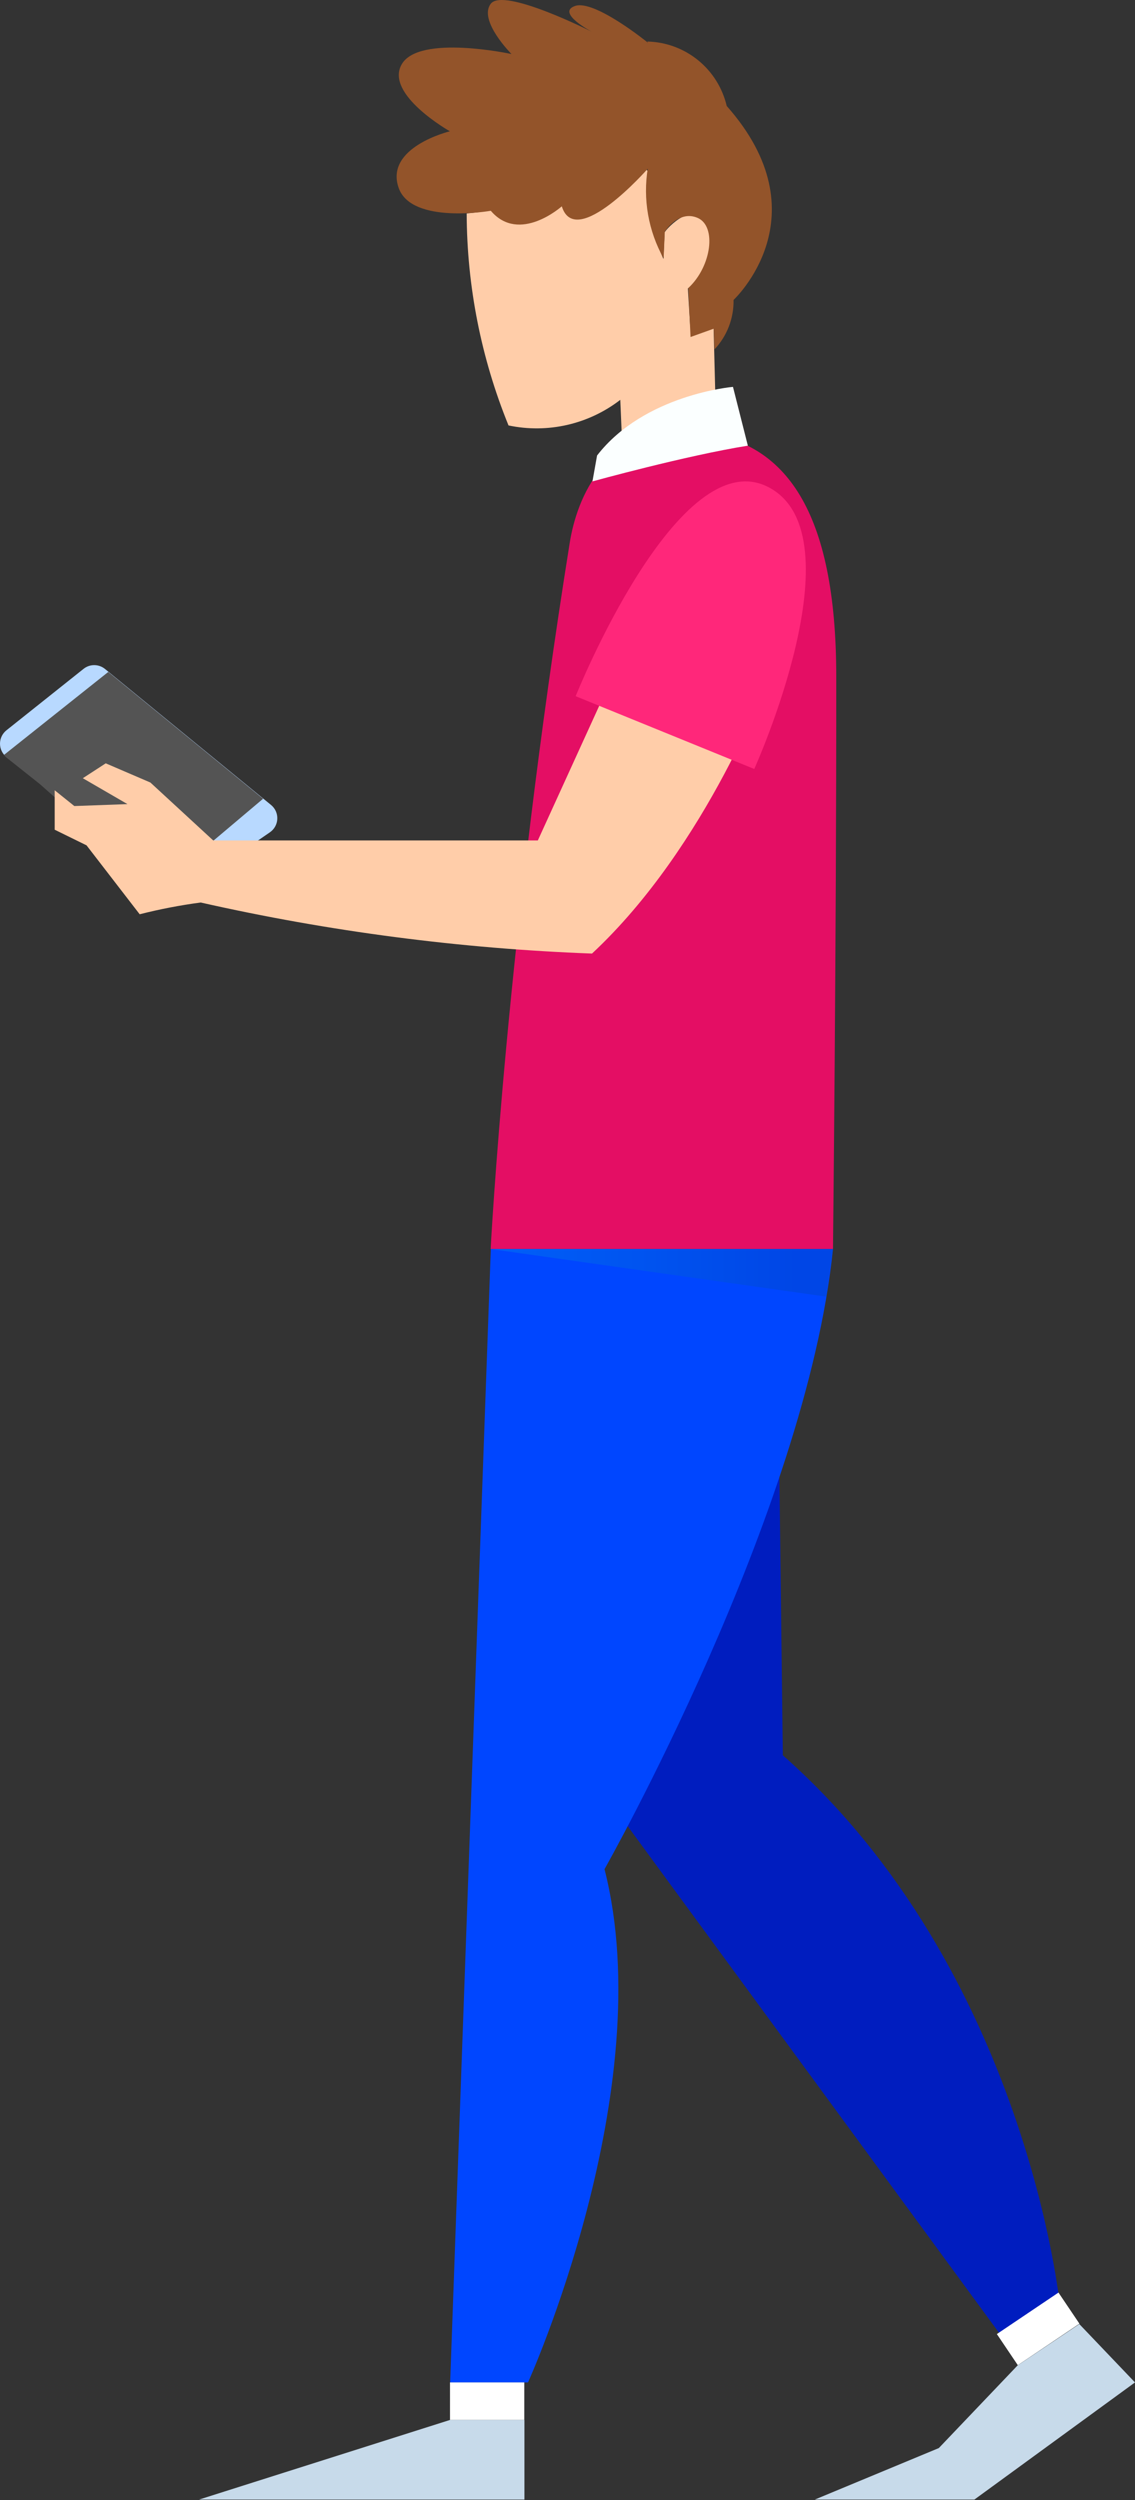 <svg width="119" height="262" viewBox="0 0 119 262" fill="none" xmlns="http://www.w3.org/2000/svg">
<rect x="0" y="0" width="119" height="262" fill="#333333" stroke="none"/>
<path d="M87.336 130.895H51.443C51.443 130.895 53.144 98.027 59.745 56.814C60.463 52.415 63.381 44.334 73.338 45.317C82.358 46.237 87.679 53.538 87.679 70.931C87.695 98.62 87.336 130.895 87.336 130.895Z" fill="#E40E64"/>
<path d="M63.381 188.067L104.736 244.458L111.135 241.666C111.135 241.666 107.686 206.552 82.077 183.948L81.64 148.382L59.792 167.101" fill="#001DBF"/>
<path d="M51.459 130.895L47.198 249.669H55.36C55.36 249.669 69.265 218.954 63.381 195.882C63.381 195.882 84.496 158.6 87.336 130.895H51.459Z" fill="#0046FF"/>
<path style="mix-blend-mode:multiply" opacity="0.29" d="M51.458 130.895L86.649 135.887L87.336 130.895" fill="url(#paint0_linear_116_337)"/>
<path d="M48.93 22.37C48.953 29.987 50.442 37.529 53.316 44.584C55.347 45.011 57.447 44.992 59.47 44.529C61.494 44.066 63.392 43.169 65.035 41.901L65.301 48.14L75.101 45.457L74.789 33.196L72.355 34.085L72.12 30.232C73.018 29.566 73.707 28.656 74.105 27.612C74.503 26.567 74.594 25.43 74.368 24.336C73.587 20.467 70.326 23.4 69.686 24.336L69.561 27.143C69.561 27.143 67.251 22.323 69.343 19.531L65.769 15.538C60.95 19.42 55.093 21.796 48.93 22.37Z" fill="#FFCDA9"/>
<path d="M76.194 11.107C75.751 9.219 74.695 7.532 73.189 6.309C71.684 5.086 69.815 4.398 67.876 4.353C69.436 9.11 66.752 13.712 65.347 18.392L67.922 17.612C67.389 20.864 67.972 24.202 69.577 27.081L69.701 24.273C69.701 24.273 71.153 21.964 73.15 22.838C75.148 23.711 74.617 27.908 72.167 30.185L72.401 35.317L74.836 34.444L74.914 36.612C76.229 35.211 76.945 33.353 76.911 31.433C76.911 31.433 86.4 22.635 76.194 11.107Z" fill="#93542A"/>
<path d="M67.922 17.675C67.922 17.675 60.354 26.301 58.902 21.621C58.902 21.621 54.455 25.599 51.458 22.089C51.458 22.089 43.219 23.54 41.814 19.734C40.254 15.428 47.167 13.759 47.167 13.759C47.167 13.759 40.285 9.875 42.126 6.724C43.968 3.573 53.628 5.663 53.628 5.663C53.628 5.663 50.116 2.138 51.458 0.391C52.8 -1.357 62.039 3.323 62.039 3.323C62.039 3.323 58.263 1.327 60.291 0.625C62.32 -0.077 67.876 4.431 67.876 4.431L70.279 7.66L69.577 16.224L67.922 17.675Z" fill="#93542A"/>
<path d="M78.41 46.705L76.849 40.543C76.849 40.543 67.564 41.323 62.601 47.734L62.117 50.449C62.117 50.449 71.933 47.734 78.41 46.705Z" fill="#FBFFFF"/>
<path d="M54.97 249.669H47.182V253.6H54.97V249.669Z" fill="white"/>
<path d="M110.976 240.253L104.517 244.601L106.714 247.862L113.173 243.513L110.976 240.253Z" fill="white"/>
<path d="M54.985 253.6V261.946H20.871L47.182 253.6H54.985Z" fill="#C7DAEA"/>
<path d="M113.163 243.554L119 249.669L102.161 261.945H85.432L98.432 256.548L106.687 247.89L113.163 243.554Z" fill="#C7DAEA"/>
<path d="M6.67 84.097L0.677 79.339C0.466 79.171 0.296 78.957 0.178 78.714C0.061 78.471 0 78.205 0 77.935C0 77.665 0.061 77.399 0.178 77.156C0.296 76.912 0.466 76.699 0.677 76.531L8.746 70.104C9.065 69.844 9.465 69.703 9.877 69.703C10.289 69.703 10.689 69.844 11.008 70.104L28.424 84.362C28.64 84.54 28.81 84.765 28.923 85.02C29.035 85.275 29.087 85.553 29.073 85.832C29.06 86.111 28.981 86.382 28.844 86.626C28.707 86.868 28.515 87.076 28.284 87.232L22.042 91.522" fill="#B8D9FF"/>
<path d="M27.582 83.707L11.352 70.416L0.428 79.105C0.428 79.105 0.521 79.277 0.615 79.339L4.173 82.163L16.471 93.082L27.582 83.707Z" fill="#545454"/>
<path d="M21.043 94.579C18.888 94.865 16.752 95.277 14.645 95.812L9.073 88.589L5.734 86.951V82.818L7.794 84.471L13.365 84.268L8.683 81.554L11.086 79.994L15.768 82.006L22.354 88.075H56.39L66.596 65.705L80.641 70.868C80.641 70.868 74.243 88.589 62.07 99.93C48.259 99.415 34.525 97.623 21.043 94.579Z" fill="#FFCDA9"/>
<path d="M60.354 72.959L79.081 80.587C79.081 80.587 90.129 56.174 80.641 51.089C71.153 46.003 60.354 72.959 60.354 72.959Z" fill="#FF277A"/>
<defs>
<linearGradient id="paint0_linear_116_337" x1="30.812" y1="133.391" x2="83.575" y2="133.391" gradientUnits="userSpaceOnUse">
<stop stop-color="#00BBFF"/>
<stop offset="0.15" stop-color="#00B3F9"/>
<stop offset="0.38" stop-color="#009CE8"/>
<stop offset="0.68" stop-color="#0076CC"/>
<stop offset="1" stop-color="#0045A8"/>
</linearGradient>
</defs>
</svg>
